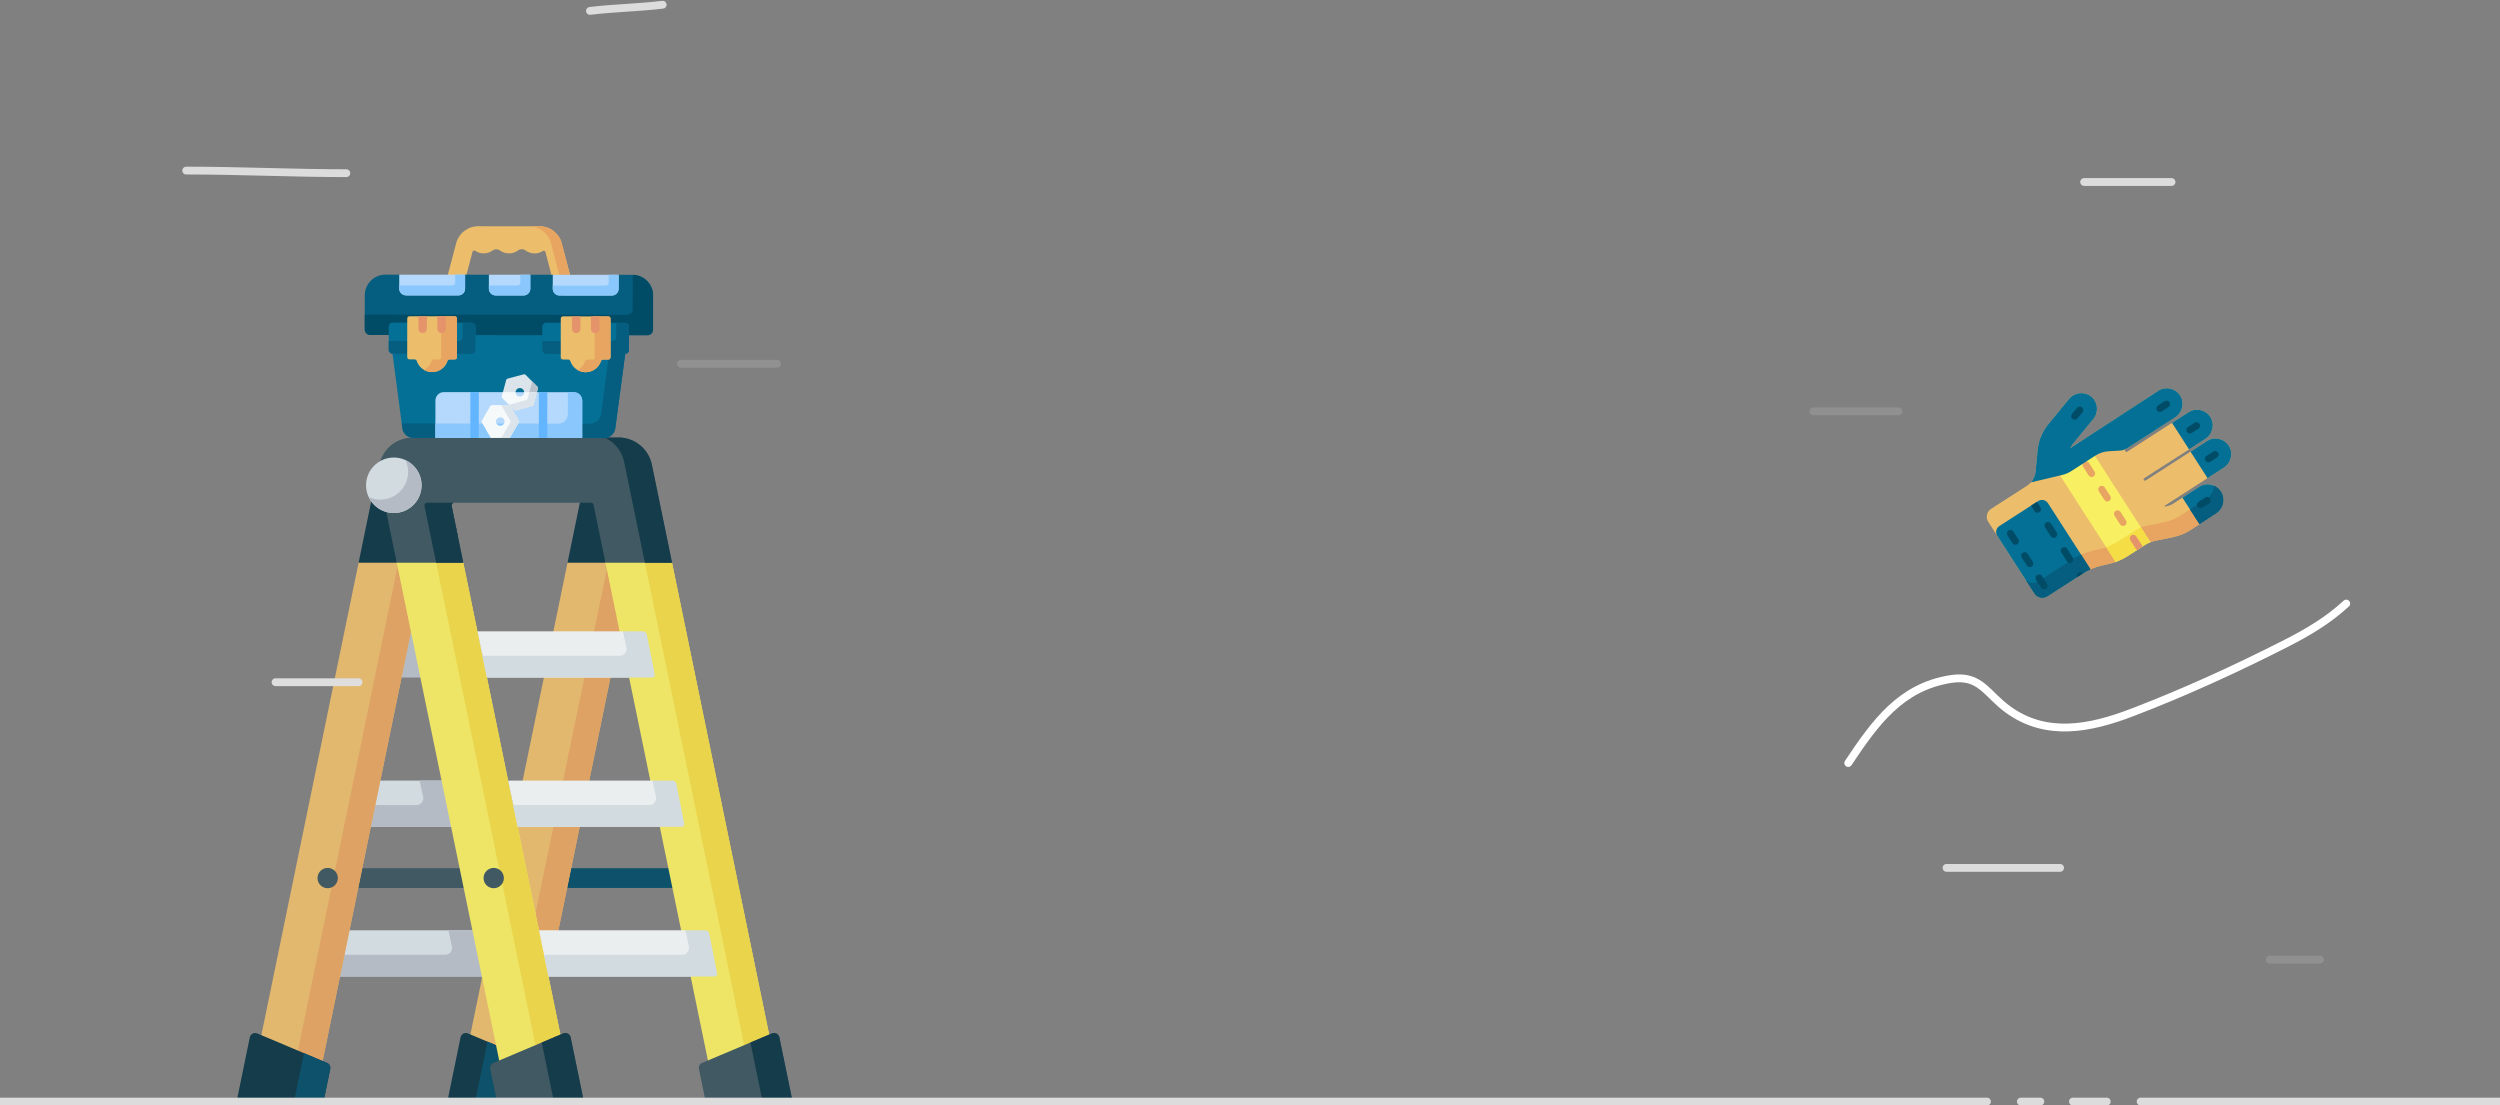 <svg width="1920" height="849" viewBox="0 0 1920 849" fill="none" xmlns="http://www.w3.org/2000/svg">
<rect x="0" y="0" width="1920" height="849" fill="#808080" stroke="none"/>
<g opacity="0.9">
<path d="M533.57 681.937H425.419C421.235 681.937 417.843 678.545 417.843 674.361C417.843 670.177 421.235 666.785 425.419 666.785H533.57C537.754 666.785 541.146 670.177 541.146 674.361C541.146 678.545 537.754 681.937 533.57 681.937Z" fill="#004C67"/>
<path d="M366.92 681.927H258.769C254.585 681.927 251.193 678.535 251.193 674.351C251.193 670.167 254.585 666.775 258.769 666.775H366.92C371.104 666.775 374.496 670.167 374.496 674.351C374.496 678.535 371.104 681.927 366.92 681.927Z" fill="#38545E"/>
<path d="M235.615 714.467H379.712V749.972H235.615V714.467Z" fill="#DAE4EA"/>
<path d="M344.417 714.467L347.085 726.956C347.779 730.202 345.303 733.262 341.984 733.262H235.615V749.971H379.712V714.466H344.417V714.467Z" fill="#B9C1CB"/>
<path d="M278.951 599.487H357.573V634.992H278.951V599.487Z" fill="#DAE4EA"/>
<path d="M322.28 599.487L324.948 611.976C325.642 615.222 323.166 618.282 319.847 618.282H278.953V634.991H357.575V599.486H322.28V599.487Z" fill="#B9C1CB"/>
<path d="M294.014 484.861H331.759V520.366H294.014V484.861Z" fill="#B9C1CB"/>
<path d="M440.526 424.031L435.85 432.176L350.252 848L374.829 840.281L401.381 848L488.655 424.031H440.526Z" fill="#ECBE6B"/>
<path d="M468.867 424.031L381.942 842.349L401.382 848L488.656 424.031H468.867Z" fill="#E7A561"/>
<path d="M280.081 424.031L275.404 432.176L189.807 848L214.517 838.594L240.936 848L328.21 424.031H280.081Z" fill="#ECBE6B"/>
<path d="M307.595 424.031L221.729 841.161L240.936 848L328.21 424.031H307.595Z" fill="#E7A561"/>
<path d="M353.716 796.677L343.925 844.239C343.525 846.181 345.008 848 346.991 848H405.665C408.141 848 410.275 846.26 410.774 843.835L415.475 820.997C415.876 819.048 414.845 817.086 413.011 816.311L359.427 793.674C357.003 792.65 354.247 794.099 353.716 796.677Z" fill="#083444"/>
<path d="M191.856 796.677L182.065 844.239C181.665 846.181 183.148 848 185.131 848H243.804C246.28 848 248.414 846.26 248.913 843.835L253.614 820.997C254.015 819.048 252.984 817.086 251.151 816.311L197.567 793.674C195.142 792.65 192.386 794.099 191.856 796.677Z" fill="#083444"/>
<path d="M413.012 816.311L374.394 799.997L366.161 839.991C365.201 844.654 361.096 848 356.335 848H405.664C408.14 848 410.274 846.26 410.773 843.835L415.474 820.997C415.877 819.048 414.845 817.086 413.012 816.311Z" fill="#004C67"/>
<path d="M251.151 816.311L233.442 808.83L226.546 842.331C225.867 845.632 222.961 848 219.591 848H243.804C246.28 848 248.414 846.26 248.913 843.835L253.614 820.997C254.016 819.048 252.985 817.086 251.151 816.311Z" fill="#004C67"/>
<path d="M348.889 386.079H328.045C326.723 386.079 325.735 387.292 326.001 388.586L330.902 412.389H351.745L346.846 388.586C346.58 387.292 347.568 386.079 348.889 386.079Z" fill="#083444"/>
<path d="M251.659 682.161C255.966 682.161 259.459 678.668 259.459 674.361C259.459 670.053 255.966 666.561 251.659 666.561C247.351 666.561 243.859 670.053 243.859 674.361C243.859 678.668 247.351 682.161 251.659 682.161Z" fill="#38545E"/>
<path d="M275.404 432.176H326.533L340.137 366.088L291.087 355.991L275.404 432.176Z" fill="#083444"/>
<path d="M435.85 432.176H486.979L500.583 366.088L451.533 355.991L435.85 432.176Z" fill="#083444"/>
<path d="M436.476 823.999L355.819 432.176L351.142 424.031H306.014L304.69 432.176L385.348 823.999H436.476Z" fill="#F9EF63"/>
<path d="M596.779 823.999L516.122 432.176L511.445 424.031H466.317L464.994 432.176L545.65 823.999H596.779Z" fill="#F9EF63"/>
<path d="M436.477 823.999L355.82 432.176L351.143 424.031H333.3L415.633 823.999H436.477Z" fill="#F4DD45"/>
<path d="M596.779 823.999L516.122 432.176L511.445 424.031H493.602L575.935 823.999H596.779Z" fill="#F4DD45"/>
<path d="M438.261 796.677L448.052 844.239C448.452 846.181 446.969 848 444.986 848H386.312C383.836 848 381.702 846.26 381.203 843.835L376.502 820.997C376.101 819.048 377.132 817.086 378.965 816.311L432.549 793.674C434.974 792.65 437.73 794.099 438.261 796.677Z" fill="#38545E"/>
<path d="M448.051 844.239L438.26 796.677C437.729 794.099 434.973 792.65 432.549 793.674L416.046 800.646L425.02 844.239C425.42 846.181 423.937 848 421.954 848H444.986C446.968 848 448.451 846.181 448.051 844.239Z" fill="#083444"/>
<path d="M598.553 796.677L608.344 844.239C608.744 846.181 607.261 848 605.278 848H546.605C544.129 848 541.995 846.26 541.496 843.835L536.795 820.997C536.394 819.048 537.425 817.086 539.259 816.311L592.843 793.674C595.267 792.65 598.023 794.099 598.553 796.677Z" fill="#38545E"/>
<path d="M608.344 844.239L598.553 796.677C598.022 794.099 595.266 792.65 592.841 793.674L576.338 800.646L585.312 844.239C585.712 846.181 584.229 848 582.246 848H605.278C607.261 848 608.744 846.181 608.344 844.239Z" fill="#083444"/>
<path d="M500.611 356.823C498.127 344.758 487.383 336 475.064 336H317.433C310.083 336 302.925 338.846 297.897 344.207C292.029 350.463 289.636 359.017 291.345 367.342L304.69 432.177H355.82L346.847 388.586C346.581 387.292 347.569 386.079 348.891 386.079H453.804C454.794 386.079 455.648 386.775 455.848 387.745L464.994 432.177H516.122L500.611 356.823Z" fill="#38545E"/>
<path d="M326.002 388.586L334.975 432.177H355.819L346.846 388.586C346.746 388.101 346.823 387.627 347.027 387.224C347.368 386.553 348.064 386.079 348.89 386.079H328.046C326.724 386.079 325.736 387.291 326.002 388.586Z" fill="#083444"/>
<path d="M500.611 356.823C498.127 344.758 487.383 336 475.064 336H464.234C471.782 339.358 477.577 346.189 479.32 354.652L495.278 432.176H516.122L500.611 356.823Z" fill="#083444"/>
<path d="M302.45 394.017C314.224 394.017 323.77 384.472 323.77 372.697C323.77 360.922 314.224 351.377 302.45 351.377C290.675 351.377 281.13 360.922 281.13 372.697C281.13 384.472 290.675 394.017 302.45 394.017Z" fill="#DAE4EA"/>
<path d="M311.442 353.386C312.718 356.121 313.451 359.16 313.451 362.378C313.451 374.153 303.906 383.698 292.131 383.698C288.914 383.698 285.874 382.965 283.139 381.689C286.533 388.964 293.892 394.017 302.45 394.017C314.225 394.017 323.77 384.472 323.77 372.697C323.77 364.14 318.717 356.78 311.442 353.386Z" fill="#B9C1CB"/>
<path d="M379.17 682.161C383.477 682.161 386.97 678.668 386.97 674.361C386.97 670.053 383.477 666.561 379.17 666.561C374.862 666.561 371.37 670.053 371.37 674.361C371.37 678.668 374.862 682.161 379.17 682.161Z" fill="#38545E"/>
<path d="M538.517 732.22L526.404 714.467H413.948L421.255 749.972H530.885L538.517 732.22Z" fill="#F6F9F9"/>
<path d="M516.58 617.239L501.137 599.487H390.279L397.587 634.991H506.743L516.58 617.239Z" fill="#F6F9F9"/>
<path d="M495.204 502.613L478.452 484.861H366.682L373.992 520.366H483.017L495.204 502.613Z" fill="#F6F9F9"/>
<path d="M502.829 517.951L496.725 487.299C496.443 485.881 495.198 484.861 493.753 484.861H478.452L481.12 497.35C481.814 500.596 479.338 503.656 476.019 503.656H370.552L373.992 520.365H500.848C502.122 520.366 503.077 519.201 502.829 517.951Z" fill="#DAE4EA"/>
<path d="M525.513 632.577L519.409 601.925C519.127 600.507 517.882 599.487 516.437 599.487H501.136L503.804 611.976C504.498 615.222 502.022 618.282 498.703 618.282H394.147L397.587 634.991H523.532C524.806 634.991 525.762 633.826 525.513 632.577Z" fill="#DAE4EA"/>
<path d="M550.781 747.557L544.677 716.905C544.395 715.487 543.15 714.467 541.705 714.467H526.404L529.072 726.956C529.766 730.202 527.29 733.262 523.971 733.262H417.817L421.257 749.971H548.801C550.074 749.972 551.03 748.807 550.781 747.557Z" fill="#DAE4EA"/>
</g>
<path d="M483.299 248.471L298.364 248.315L308.982 328.795C309.548 333.085 313.204 336.293 317.531 336.297L334.379 336.311L392.384 330.77L447.136 336.406L463.984 336.42C468.311 336.424 471.972 333.222 472.545 328.933L483.299 248.471Z" fill="#057096"/>
<path d="M470.926 248.46L461.651 317.86C461.077 322.15 457.416 325.351 453.089 325.348L308.511 325.226L308.982 328.795C309.548 333.085 313.203 336.293 317.531 336.296L334.378 336.311L392.383 330.77L447.136 336.405L463.983 336.42C468.31 336.423 471.971 333.222 472.545 328.932L483.298 248.47L470.926 248.46Z" fill="#055E7F"/>
<path d="M357.243 214.744L362.907 193.306C363.136 192.44 364.151 192.065 364.889 192.572C366.758 193.855 369.02 194.607 371.458 194.609C374.03 194.611 376.407 193.78 378.335 192.37C380.02 191.138 382.321 191.14 384.003 192.375C385.929 193.788 388.305 194.623 390.877 194.625C393.482 194.628 395.887 193.774 397.828 192.33C399.537 191.059 401.884 191.061 403.591 192.335C405.529 193.782 407.933 194.64 410.538 194.642C412.895 194.644 415.09 193.945 416.924 192.743C417.664 192.258 418.661 192.638 418.885 193.494L424.476 214.8L438.755 214.812L431.42 186.856C429.402 179.166 422.44 173.79 414.49 173.784L367.298 173.744C359.348 173.737 352.377 179.101 350.347 186.788L342.964 214.732L357.243 214.744L357.243 214.744Z" fill="#ECBE6B"/>
<path d="M431.42 186.857C429.401 179.166 422.44 173.791 414.49 173.784L406.237 173.777C414.187 173.784 421.149 179.16 423.167 186.85L430.502 214.806L438.755 214.813L431.42 186.857Z" fill="#E7A561"/>
<path d="M497.201 257.454L284.447 257.275C282.059 257.273 280.124 255.335 280.126 252.947L280.149 226.774C280.156 218.008 287.268 210.907 296.035 210.915L306.616 210.924L331.903 214.723L357.197 210.966L375.464 210.982L391.371 214.773L407.284 211.008L424.529 211.023L449.816 214.822L475.109 211.065L485.691 211.074C494.457 211.082 501.558 218.194 501.551 226.961L501.529 253.133C501.527 255.521 499.589 257.456 497.201 257.454Z" fill="#055E7F"/>
<path d="M485.908 211.081C485.909 211.142 485.913 211.203 485.913 211.264L485.89 237.479C485.888 239.862 483.955 241.792 481.572 241.79L280.136 241.621L280.127 252.958C280.125 255.341 282.055 257.275 284.438 257.277L497.211 257.456C499.594 257.458 501.527 255.527 501.529 253.144L501.551 226.929C501.559 218.243 494.571 211.187 485.908 211.081Z" fill="#004C67"/>
<path d="M402.08 226.918L380.639 226.9C377.774 226.898 375.452 224.572 375.455 221.706L375.464 210.981L407.283 211.008L407.274 221.733C407.271 224.599 404.946 226.92 402.08 226.918Z" fill="#B4D9FC"/>
<path d="M399.618 211.001L399.613 217.093C399.612 218.285 398.646 219.25 397.454 219.249L375.457 219.23L375.455 221.717C375.453 224.577 377.769 226.897 380.629 226.9L402.092 226.918C404.952 226.92 407.272 224.604 407.275 221.744L407.284 211.008L399.618 211.001L399.618 211.001Z" fill="#8AC7FD"/>
<path d="M447.136 336.396L390.178 336.348L384.029 333.741L377.934 336.337L334.378 336.301L334.402 307.622C334.405 304.04 337.312 301.138 340.894 301.141L440.679 301.225C444.261 301.228 447.163 304.135 447.16 307.717L447.136 336.396L447.136 336.396Z" fill="#B4D9FC"/>
<path d="M440.693 301.225L436.099 301.221L436.085 318.124C436.081 322.098 432.857 325.317 428.883 325.314L334.387 325.234L334.378 336.3L377.934 336.337L384.029 333.741L390.5 336.347L447.136 336.395L447.16 307.703C447.163 304.129 444.267 301.228 440.693 301.225Z" fill="#8AC7FD"/>
<path d="M361.242 301.16L367.715 301.166L367.685 336.331L361.212 336.325L361.242 301.16Z" fill="#62B5FE"/>
<path d="M413.861 301.205L420.334 301.211L420.304 336.375L413.831 336.37L413.861 301.205Z" fill="#62B5FE"/>
<path d="M398.288 322.892L392.015 312.005C391.707 311.47 391.137 311.141 390.521 311.14L377.955 311.13C377.339 311.129 376.768 311.458 376.46 311.992L370.168 322.868C369.859 323.402 369.858 324.06 370.166 324.595L376.44 335.482C376.748 336.016 377.317 336.346 377.934 336.346L390.499 336.357C391.116 336.357 391.686 336.029 391.995 335.495L398.287 324.618C398.596 324.084 398.596 323.426 398.288 322.892ZM384.225 327.012C382.419 327.01 380.957 325.546 380.959 323.74C380.96 321.935 382.425 320.473 384.23 320.474C386.035 320.476 387.498 321.94 387.496 323.746C387.494 325.551 386.03 327.013 384.225 327.012Z" fill="#F6F9F9"/>
<path d="M398.289 322.893L392.015 312.006C391.707 311.471 391.138 311.142 390.521 311.141L384.048 311.136C384.665 311.136 385.234 311.466 385.542 312L391.816 322.887C392.124 323.422 392.123 324.08 391.814 324.614L385.522 335.49C385.214 336.024 384.643 336.353 384.027 336.352L390.5 336.358C391.116 336.358 391.687 336.03 391.995 335.496L398.287 324.619C398.596 324.085 398.597 323.427 398.289 322.893Z" fill="#DAE4EA"/>
<path d="M409.802 310.658L413.064 298.524C413.225 297.928 413.055 297.293 412.619 296.856L403.742 287.963C403.306 287.527 402.67 287.356 402.074 287.515L389.934 290.757C389.339 290.916 388.873 291.381 388.713 291.977L385.451 304.111C385.29 304.707 385.46 305.342 385.896 305.779L394.773 314.672C395.209 315.108 395.845 315.279 396.441 315.12L408.581 311.878C409.176 311.719 409.642 311.254 409.802 310.658ZM396.913 303.658C395.621 302.363 395.623 300.266 396.917 298.973C398.212 297.681 400.309 297.683 401.602 298.977C402.894 300.272 402.892 302.369 401.598 303.662C400.303 304.954 398.206 304.952 396.913 303.658Z" fill="#DAE4EA"/>
<path d="M409.802 310.658L413.064 298.523C413.224 297.928 413.054 297.292 412.619 296.855L408.046 292.275C408.482 292.711 408.651 293.347 408.491 293.943L405.229 306.077C405.069 306.673 404.603 307.137 404.007 307.296L391.867 310.539C391.272 310.698 390.636 310.527 390.2 310.09L394.773 314.671C395.209 315.107 395.844 315.278 396.44 315.119L408.58 311.877C409.176 311.719 409.642 311.254 409.802 310.658Z" fill="#B9C1CB"/>
<path d="M351.994 226.877L311.792 226.843C308.926 226.841 306.605 224.516 306.607 221.65L306.616 210.925L357.197 210.967L357.188 221.692C357.185 224.558 354.86 226.88 351.994 226.877Z" fill="#B4D9FC"/>
<path d="M349.577 210.96L349.572 217.097C349.571 218.289 348.604 219.254 347.412 219.253L306.609 219.219L306.607 221.661C306.605 224.521 308.921 226.841 311.781 226.843L352.005 226.877C354.865 226.879 357.185 224.563 357.188 221.703L357.197 210.967L349.577 210.96L349.577 210.96Z" fill="#8AC7FD"/>
<path d="M362.13 271.732L301.58 271.681C299.909 271.68 298.554 270.323 298.556 268.651L298.571 250.816C298.572 249.144 299.929 247.79 301.6 247.792L362.15 247.843C363.821 247.844 365.176 249.2 365.174 250.872L365.159 268.708C365.158 270.379 363.801 271.733 362.13 271.732Z" fill="#057096"/>
<path d="M469.907 226.976L429.705 226.942C426.839 226.94 424.518 224.614 424.52 221.748L424.529 211.023L475.11 211.066L475.101 221.791C475.098 224.657 472.773 226.978 469.907 226.976Z" fill="#B4D9FC"/>
<path d="M467.49 211.06L467.485 217.197C467.484 218.389 466.517 219.354 465.326 219.353L424.522 219.319L424.52 221.76C424.518 224.62 426.834 226.94 429.694 226.943L469.918 226.977C472.778 226.979 475.098 224.663 475.101 221.803L475.11 211.066L467.49 211.06L467.49 211.06Z" fill="#8AC7FD"/>
<path d="M474.508 270.192L468.304 271.823L419.494 271.782C417.822 271.78 416.468 270.424 416.47 268.752L416.485 250.917C416.486 249.245 417.843 247.891 419.514 247.892L480.064 247.943C481.735 247.945 483.089 249.301 483.088 250.973L483.073 268.808C483.072 270.435 481.787 271.761 480.177 271.83C480.133 271.832 474.508 270.192 474.508 270.192Z" fill="#057096"/>
<path d="M362.156 247.843L355.348 247.837L355.339 258.877C355.337 260.545 353.984 261.896 352.316 261.895L298.562 261.849L298.556 268.658C298.554 270.326 299.906 271.679 301.574 271.681L362.136 271.732C363.804 271.733 365.157 270.382 365.159 268.714L365.174 250.866C365.176 249.198 363.824 247.844 362.156 247.843Z" fill="#055E7F"/>
<path d="M480.07 247.943L473.262 247.937L473.253 258.977C473.251 260.646 471.898 261.997 470.23 261.995L416.475 261.95L416.47 268.758C416.468 270.426 417.82 271.78 419.488 271.781L480.05 271.832C481.718 271.834 483.071 270.482 483.073 268.814L483.088 250.966C483.089 249.298 481.738 247.945 480.07 247.943Z" fill="#055E7F"/>
<path d="M467.182 242.995L432.404 242.965C431.451 242.965 430.677 243.737 430.676 244.69L430.651 274.371C430.65 275.324 431.422 276.097 432.376 276.098L436.332 276.102C437.075 276.102 437.754 276.567 437.982 277.275C439.581 282.253 444.246 285.859 449.757 285.864C455.268 285.868 459.938 282.271 461.546 277.295C461.775 276.587 462.455 276.124 463.198 276.124L467.154 276.128C468.107 276.128 468.881 275.356 468.882 274.403L468.907 244.722C468.907 243.769 468.135 242.995 467.182 242.995Z" fill="#ECBE6B"/>
<path d="M467.182 242.994L455.044 242.984C455.997 242.985 456.77 243.758 456.769 244.712L456.744 274.392C456.743 275.346 455.97 276.118 455.016 276.117L451.06 276.114C450.317 276.113 449.637 276.577 449.408 277.284C448.445 280.267 446.375 282.747 443.689 284.26C445.483 285.274 447.549 285.862 449.757 285.863C455.268 285.868 459.938 282.27 461.546 277.294C461.775 276.587 462.455 276.123 463.198 276.124L467.154 276.127C468.108 276.128 468.881 275.356 468.882 274.403L468.907 244.722C468.907 243.769 468.135 242.995 467.182 242.994Z" fill="#E7A561"/>
<path d="M442.501 255.858C440.713 255.856 439.266 254.406 439.267 252.619L439.275 242.97L445.748 242.975L445.74 252.624C445.738 254.412 444.288 255.859 442.501 255.858Z" fill="#E4936B"/>
<path d="M457.064 255.871C455.277 255.869 453.829 254.419 453.831 252.632L453.839 242.982L460.312 242.988L460.304 252.637C460.302 254.425 458.852 255.872 457.064 255.871Z" fill="#E4936B"/>
<path d="M349.269 242.896L314.491 242.867C313.538 242.866 312.764 243.638 312.764 244.591L312.739 274.272C312.738 275.225 313.51 275.999 314.463 276L318.419 276.003C319.163 276.004 319.842 276.469 320.069 277.176C321.669 282.155 326.334 285.76 331.844 285.765C337.355 285.77 342.025 282.172 343.634 277.196C343.862 276.488 344.543 276.025 345.286 276.026L349.242 276.029C350.195 276.03 350.969 275.258 350.969 274.304L350.994 244.624C350.994 243.67 350.222 242.897 349.269 242.896Z" fill="#ECBE6B"/>
<path d="M349.268 242.895L337.131 242.885C338.084 242.885 338.856 243.659 338.856 244.612L338.831 274.293C338.83 275.246 338.056 276.018 337.103 276.017L333.147 276.014C332.403 276.014 331.724 276.477 331.495 277.185C330.531 280.168 328.462 282.647 325.776 284.161C327.569 285.175 329.636 285.762 331.843 285.764C337.354 285.769 342.024 282.171 343.633 277.195C343.861 276.487 344.542 276.024 345.285 276.024L349.241 276.028C350.194 276.029 350.968 275.256 350.968 274.303L350.993 244.622C350.994 243.669 350.222 242.896 349.268 242.895Z" fill="#E7A561"/>
<path d="M324.587 255.759C322.799 255.758 321.352 254.307 321.353 252.52L321.361 242.871L327.834 242.877L327.826 252.526C327.824 254.313 326.374 255.761 324.587 255.759Z" fill="#E4936B"/>
<path d="M339.151 255.772C337.363 255.77 335.916 254.32 335.917 252.533L335.925 242.884L342.398 242.889L342.39 252.538C342.388 254.326 340.938 255.773 339.151 255.772Z" fill="#E4936B"/>
<path d="M394.773 314.671C395.209 315.108 395.844 315.279 396.44 315.12L408.58 311.877C409.176 311.718 409.642 311.253 409.802 310.658L412.345 301.201L402.564 301.193C402.597 302.083 402.277 302.982 401.598 303.661C400.303 304.953 398.206 304.952 396.913 303.657C396.235 302.978 395.917 302.077 395.951 301.188L386.238 301.179L385.45 304.111C385.29 304.706 385.46 305.342 385.896 305.778L394.773 314.671Z" fill="#F6F9F9"/>
<path d="M396.44 315.12L408.58 311.878C409.176 311.719 409.641 311.254 409.802 310.659L412.344 301.202L406.541 301.197L405.229 306.077C405.069 306.673 404.603 307.138 404.007 307.297L391.867 310.539C391.271 310.698 390.636 310.527 390.2 310.091L394.773 314.672C395.209 315.108 395.844 315.279 396.44 315.12Z" fill="#DAE4EA"/>
<path d="M522.976 279.366C547.58 279.366 572.185 279.366 596.789 279.366" stroke="#919191" stroke-width="6" stroke-linecap="round" stroke-linejoin="round"/>
<line x1="-15" y1="846" x2="1526" y2="846" stroke="#DCDCDC" stroke-width="6" stroke-linecap="round"/>
<line x1="1552" y1="846" x2="1567" y2="846" stroke="#DCDCDC" stroke-width="6" stroke-linecap="round"/>
<line x1="1592" y1="846" x2="1618" y2="846" stroke="#DCDCDC" stroke-width="6" stroke-linecap="round"/>
<line x1="1644" y1="846" x2="1942" y2="846" stroke="#DCDCDC" stroke-width="6" stroke-linecap="round"/>
<g clip-path="url(#clip0)">
<path d="M1682.25 407.069L1702.09 394.204C1707.68 390.574 1709.29 383.102 1705.68 377.497L1705.66 377.459C1702.04 371.843 1694.55 370.231 1688.95 373.866L1669.06 386.761C1667.65 387.682 1666.09 388.325 1664.44 388.673L1662.81 389.014C1662.42 389.096 1662.2 388.573 1662.54 388.356L1707.9 359.17C1713.61 355.497 1715.38 347.749 1711.6 342.112C1707.94 336.649 1700.56 335.104 1695 338.679L1647.88 368.996C1647.41 369.303 1646.77 369.165 1646.46 368.688C1646.16 368.211 1646.29 367.575 1646.77 367.268L1693.69 337.081C1699.4 333.408 1701.17 325.66 1697.39 320.023C1693.72 314.56 1686.34 313.015 1680.79 316.59L1633.67 346.907C1633.19 347.213 1632.56 347.076 1632.25 346.599L1632.16 346.465C1631.86 345.988 1632 345.352 1632.47 345.045L1670.5 320.578C1676.21 316.905 1677.98 309.157 1674.2 303.52C1670.54 298.056 1663.16 296.512 1657.6 300.087L1589.65 344.328C1589.65 344.328 1591.42 341.602 1591.92 340.995L1607.66 321.889C1611.97 316.649 1611.3 308.73 1605.98 304.515C1600.82 300.43 1593.32 301.211 1589.12 306.311L1573.23 325.602C1568.43 331.426 1565.53 338.475 1564.83 345.987L1563.32 362.186C1562.91 366.575 1560.56 370.58 1556.86 372.972L1529.16 390.795C1525.8 392.955 1524.83 397.427 1526.99 400.784L1562.4 455.813C1564.56 459.17 1569.03 460.14 1572.39 457.98L1599.71 440.399C1604.18 437.524 1609.12 435.455 1614.3 434.286L1619.6 433.089C1621.38 432.688 1623.13 432.181 1624.84 431.573C1628.12 430.406 1633.16 416.163 1633.16 416.163C1633.16 416.163 1650.12 416.922 1651.53 416.386C1652.58 415.991 1653.65 415.676 1654.75 415.446L1669.41 412.369C1674 411.404 1678.33 409.619 1682.25 407.069Z" fill="#ECBE6B"/>
<path d="M1702.09 394.204C1707.68 390.574 1709.29 383.102 1705.68 377.497L1705.66 377.46C1704.31 375.371 1702.43 373.837 1700.31 372.92C1700.24 376.809 1698.3 380.594 1694.79 382.87L1674.96 395.735C1671.03 398.285 1666.71 400.07 1662.12 401.034L1647.46 404.111C1644.87 404.655 1642.4 405.666 1640.18 407.097L1626.9 415.641C1622.43 418.516 1617.5 420.585 1612.31 421.755L1607.01 422.951C1601.83 424.12 1596.89 426.19 1592.42 429.064L1565.09 446.646C1561.74 448.806 1557.26 447.835 1555.11 444.479L1562.4 455.813C1564.56 459.17 1569.03 460.14 1572.39 457.98L1599.71 440.399C1604.18 437.523 1609.12 435.454 1614.3 434.285L1619.6 433.089C1621.38 432.688 1623.13 432.181 1624.84 431.573C1628.12 430.406 1633.16 416.162 1633.16 416.162C1633.16 416.162 1650.12 416.922 1651.53 416.385C1652.58 415.99 1653.65 415.676 1654.75 415.445L1669.41 412.368C1674 411.404 1678.33 409.619 1682.25 407.069L1702.09 394.204Z" fill="#E7A561"/>
<path d="M1606.48 346.362L1580.69 362.955L1624.84 431.57C1628.12 430.403 1631.26 428.864 1634.19 426.975L1647.47 418.431C1648.75 417.607 1650.12 416.927 1651.54 416.39L1606.48 346.362Z" fill="#F9EF63"/>
<path d="M1624.84 431.57C1628.12 430.403 1631.26 428.864 1634.19 426.975L1647.47 418.431C1648.75 417.607 1650.12 416.927 1651.54 416.39L1644.24 405.056C1642.82 405.593 1641.46 406.273 1640.18 407.097L1626.9 415.641C1623.96 417.53 1620.82 419.069 1617.55 420.236L1624.84 431.57Z" fill="#F4DD45"/>
<path d="M1681.19 345.124L1693.69 337.081C1699.4 333.408 1701.17 325.66 1697.39 320.023C1693.72 314.559 1686.34 313.015 1680.79 316.59L1668.09 324.762L1681.19 345.124Z" fill="#057096"/>
<path d="M1711.6 342.112C1707.94 336.649 1700.56 335.104 1695 338.679L1682.3 346.852L1695.4 367.214L1707.9 359.171C1713.61 355.497 1715.38 347.749 1711.6 342.112Z" fill="#057096"/>
<path d="M1702.09 394.203C1707.68 390.573 1709.29 383.102 1705.68 377.496L1705.66 377.459C1702.04 371.842 1694.55 370.231 1688.95 373.865L1676.1 382.196L1689.2 402.558L1702.09 394.203Z" fill="#057096"/>
<path d="M1694.79 382.87L1681.91 391.224L1689.2 402.558L1702.09 394.204C1707.68 390.573 1709.29 383.102 1705.68 377.497L1705.66 377.459C1704.31 375.37 1702.43 373.837 1700.31 372.919C1700.24 376.808 1698.3 380.594 1694.79 382.87Z" fill="#055E7F"/>
<path d="M1565.33 384.792L1535.5 403.987C1532.98 405.607 1532.25 408.962 1533.87 411.479L1562.4 455.812C1564.56 459.169 1569.03 460.14 1572.39 457.98L1599.71 440.398C1601.57 439.201 1603.52 438.146 1605.52 437.235L1572.82 386.417C1571.2 383.899 1567.85 383.172 1565.33 384.792Z" fill="#057096"/>
<path d="M1572.39 457.98L1599.71 440.398C1601.57 439.201 1603.52 438.146 1605.52 437.235L1598.23 425.901C1596.22 426.812 1594.28 427.867 1592.42 429.064L1565.09 446.646C1561.74 448.805 1557.27 447.835 1555.11 444.478L1562.4 455.812C1564.56 459.169 1569.03 460.14 1572.39 457.98Z" fill="#055E7F"/>
<path d="M1679.54 331.693C1678.73 330.434 1679.09 328.757 1680.35 327.947L1685.48 324.647C1686.74 323.837 1688.42 324.201 1689.23 325.46C1690.04 326.719 1689.67 328.396 1688.42 329.206L1683.29 332.506C1682.03 333.316 1680.35 332.952 1679.54 331.693Z" fill="#004C67"/>
<path d="M1693.8 353.849C1692.99 352.59 1693.35 350.913 1694.61 350.103L1699.74 346.804C1701 345.993 1702.67 346.357 1703.48 347.616C1704.29 348.875 1703.93 350.552 1702.67 351.362L1697.54 354.662C1696.28 355.472 1694.61 355.108 1693.8 353.849Z" fill="#004C67"/>
<path d="M1687.67 389.116C1686.86 387.857 1687.22 386.18 1688.48 385.37L1693.61 382.07C1694.87 381.26 1696.55 381.624 1697.36 382.883C1698.17 384.142 1697.8 385.819 1696.54 386.629L1691.42 389.929C1690.16 390.739 1688.48 390.375 1687.67 389.116Z" fill="#004C67"/>
<path d="M1608.62 362.189L1604.33 355.519C1603.52 354.26 1601.84 353.896 1600.58 354.706C1599.32 355.516 1598.96 357.193 1599.77 358.452L1604.06 365.122C1604.87 366.381 1606.55 366.745 1607.81 365.935C1609.07 365.125 1609.43 363.448 1608.62 362.189Z" fill="#E7A561"/>
<path d="M1623.96 396.047L1628.25 402.717C1629.06 403.976 1630.74 404.339 1632 403.529C1633.26 402.719 1633.62 401.042 1632.81 399.783L1628.52 393.113C1627.71 391.854 1626.03 391.49 1624.77 392.301C1623.51 393.111 1623.15 394.788 1623.96 396.047Z" fill="#E7A561"/>
<path d="M1611.86 377.25L1616.16 383.92C1616.97 385.179 1618.64 385.543 1619.9 384.733C1621.16 383.923 1621.53 382.246 1620.72 380.987L1616.42 374.316C1615.61 373.057 1613.94 372.694 1612.68 373.504C1611.42 374.314 1611.05 375.991 1611.86 377.25Z" fill="#E7A561"/>
<path d="M1641.26 422.429L1645.36 419.791C1645.31 419.397 1645.18 419.008 1644.95 418.652L1640.66 411.981C1639.85 410.722 1638.17 410.359 1636.91 411.169C1635.65 411.979 1635.29 413.656 1636.1 414.915L1640.39 421.585C1640.62 421.941 1640.92 422.223 1641.26 422.429Z" fill="#E4936B"/>
<path d="M1595.24 443.28C1594.71 442.08 1595.12 440.639 1596.26 439.906C1597.39 439.176 1598.87 439.4 1599.74 440.374L1595.24 443.28ZM1599.74 440.379L1595.24 443.276L1599.74 440.379ZM1587.43 431.19L1583.02 424.337C1582.21 423.078 1582.57 421.401 1583.83 420.591C1585.09 419.781 1586.76 420.144 1587.57 421.403L1591.98 428.257C1592.79 429.516 1592.43 431.193 1591.17 432.003C1589.91 432.813 1588.24 432.449 1587.43 431.19ZM1575 411.875L1570.59 405.021C1569.78 403.762 1570.14 402.085 1571.4 401.275C1572.66 400.465 1574.34 400.829 1575.15 402.088L1579.56 408.942C1580.37 410.201 1580 411.878 1578.74 412.688C1577.48 413.498 1575.81 413.134 1575 411.875ZM1562.57 392.56L1559.84 388.324L1564.4 385.391L1567.13 389.626C1567.94 390.885 1567.57 392.562 1566.32 393.372C1565.06 394.183 1563.38 393.819 1562.57 392.56Z" fill="#004C67"/>
<path d="M1567.63 451.427L1563.72 445.353C1562.91 444.094 1563.27 442.418 1564.53 441.608C1565.79 440.797 1567.47 441.161 1568.28 442.42L1572.18 448.494C1572.99 449.753 1572.63 451.43 1571.37 452.24C1570.11 453.05 1568.44 452.686 1567.63 451.427ZM1556.61 434.31L1552.7 428.236C1551.89 426.977 1552.26 425.3 1553.52 424.49C1554.78 423.68 1556.45 424.044 1557.26 425.303L1561.17 431.377C1561.98 432.636 1561.62 434.313 1560.36 435.123C1559.1 435.933 1557.42 435.569 1556.61 434.31ZM1545.6 417.193L1541.69 411.119C1540.88 409.86 1541.24 408.183 1542.5 407.373C1543.76 406.563 1545.44 406.927 1546.25 408.186L1550.16 414.259C1550.97 415.518 1550.6 417.195 1549.34 418.005C1548.08 418.815 1546.41 418.452 1545.6 417.193Z" fill="#004C67"/>
<path d="M1619.44 346.569L1628.31 346.045C1630.19 345.934 1632.02 345.34 1633.6 344.319L1670.5 320.578C1676.21 316.905 1677.98 309.157 1674.2 303.52C1670.54 298.056 1663.16 296.512 1657.6 300.087L1589.65 344.328C1589.65 344.328 1591.42 341.602 1591.92 340.995L1607.66 321.889C1611.97 316.649 1611.3 308.73 1605.98 304.515C1600.82 300.43 1593.32 301.211 1589.12 306.311L1573.23 325.602C1568.43 331.426 1565.53 338.475 1564.83 345.987L1563.32 362.186C1563.03 365.285 1561.77 368.19 1559.75 370.473L1584.05 364.69C1586.37 364.138 1588.58 363.197 1590.58 361.908L1609.27 349.887C1612.31 347.925 1615.82 346.782 1619.44 346.569Z" fill="#057096"/>
<path d="M1656.49 315.151C1655.68 313.892 1656.04 312.215 1657.3 311.405L1662.43 308.105C1663.69 307.295 1665.37 307.659 1666.18 308.918C1666.99 310.177 1666.62 311.854 1665.36 312.664L1660.24 315.964C1658.98 316.774 1657.3 316.41 1656.49 315.151Z" fill="#004C67"/>
<path d="M1591.08 321.125C1590.46 320.16 1590.5 318.865 1591.27 317.933L1595.16 313.232C1596.11 312.078 1597.82 311.915 1598.97 312.869C1600.13 313.821 1600.29 315.53 1599.33 316.684L1595.45 321.385C1594.5 322.539 1592.79 322.702 1591.63 321.748C1591.41 321.565 1591.23 321.355 1591.08 321.125Z" fill="#004C67"/>
</g>
<path d="M211.595 523.936C232.844 523.936 254.093 523.936 275.342 523.936" stroke="#DEDEDE" stroke-width="6" stroke-linecap="round" stroke-linejoin="round"/>
<path d="M1419.44 586.005C1440.01 555.153 1459.6 527.637 1498.1 521.512C1520.91 517.882 1525.44 532.752 1542.18 544.905C1571.45 566.147 1604.73 559.694 1637.34 547.235C1677.38 531.93 1717.51 513.574 1755.7 494.112C1772.6 485.495 1788.04 476.359 1801.92 463.543" stroke="white" stroke-width="6" stroke-linecap="round" stroke-linejoin="round"/>
<path d="M1494.93 666.527C1524.01 666.527 1553.08 666.527 1582.16 666.527" stroke="#DCDCDC" stroke-width="6" stroke-linecap="round" stroke-linejoin="round"/>
<path d="M143 131C184.024 131 225.012 133 266 133" stroke="#DCDCDC" stroke-width="6" stroke-linecap="round" stroke-linejoin="round"/>
<path d="M453.083 8.367C471.625 6.126 490.392 5.873 508.918 3.633" stroke="#DCDCDC" stroke-width="6" stroke-linecap="round" stroke-linejoin="round"/>
<path d="M1392.6 315.918C1414.41 315.918 1436.21 315.918 1458.02 315.918" stroke="#909090" stroke-width="6" stroke-linecap="round" stroke-linejoin="round"/>
<path d="M1600.62 139.773C1622.98 139.773 1645.35 139.773 1667.72 139.773" stroke="#DCDCDC" stroke-width="6" stroke-linecap="round" stroke-linejoin="round"/>
<path d="M1743.21 736.986C1756.07 736.986 1768.93 736.986 1781.79 736.986" stroke="#909090" stroke-width="6" stroke-linecap="round" stroke-linejoin="round"/>
<defs>
<clipPath id="clip0">
<rect width="187" height="187" fill="white" transform="translate(1645.26 239) rotate(57.242)"/>
</clipPath>
</defs>
</svg>
